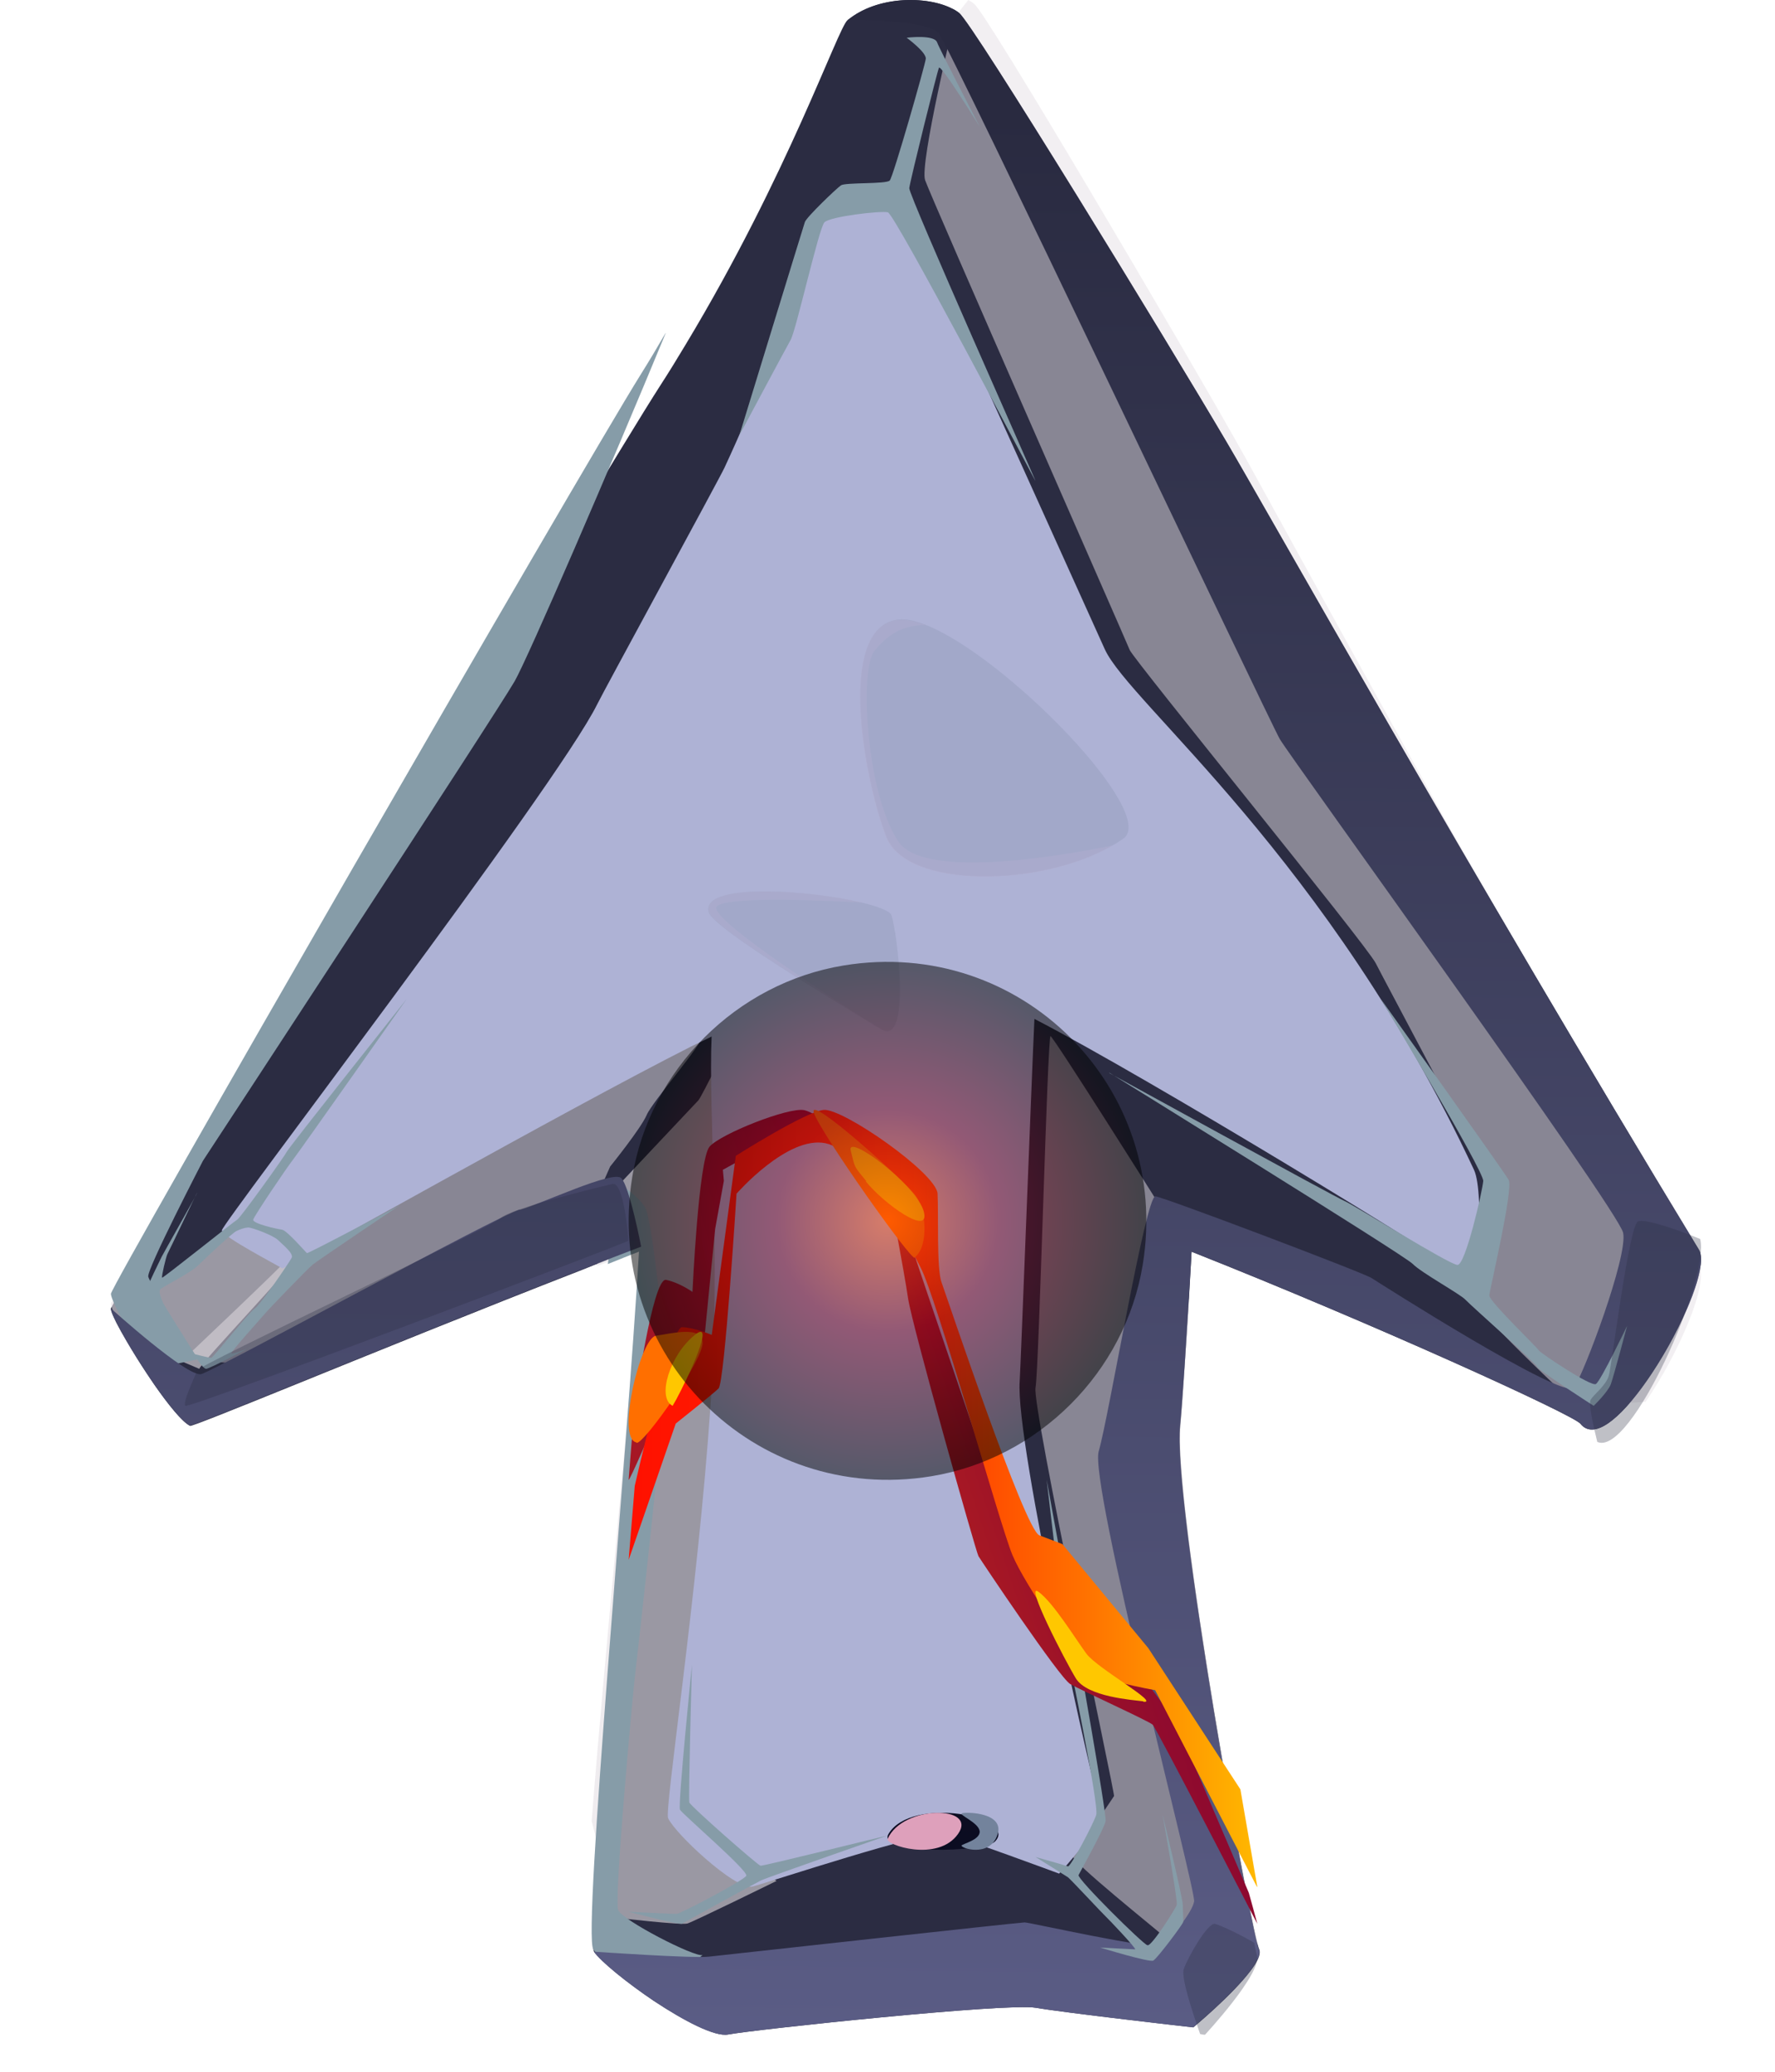 <svg width="48" height="56" viewBox="0 0 48 56" fill="none" xmlns="http://www.w3.org/2000/svg">
<g clip-path="url(#clip0_706_16925)">
<path fill-rule="evenodd" clip-rule="evenodd" d="M25.772 0.246C25.831 0.275 25.889 0.313 25.938 0.352C26.309 0.641 31.567 9.229 33.17 11.95C34.226 13.735 39.709 23.519 45.944 33.785C46.227 34.248 45.387 36.13 44.468 37.413C43.813 38.33 43.11 38.947 42.738 38.484C42.543 38.243 37.168 35.792 32.222 33.834C32.203 34.268 32.173 34.673 32.154 35.059C32.046 36.815 31.958 38.089 31.919 38.523C31.704 40.568 33.835 52.234 34.05 52.687C34.109 52.822 34.001 53.035 33.806 53.286C33.307 53.942 32.271 54.8 32.271 54.8C32.271 54.8 28.782 54.405 28.01 54.27C27.228 54.135 20.406 54.858 19.693 54.993C19.322 55.061 18.461 54.598 17.67 54.077C16.927 53.575 16.243 53.006 16.067 52.755C15.969 52.61 16.038 51.163 16.174 49.079C16.477 44.66 17.132 37.394 17.347 33.698C17.054 33.804 16.771 33.92 16.468 34.036C16.409 34.055 16.36 34.084 16.302 34.104C16.126 34.171 15.95 34.239 15.764 34.316C12.91 35.426 9.968 36.622 7.896 37.462C6.255 38.127 5.17 38.561 5.14 38.542C4.925 38.436 4.544 37.963 4.163 37.413C3.919 37.056 3.674 36.67 3.469 36.323C3.195 35.86 3 35.493 3 35.377C3 35.377 3 35.348 3.029 35.31C3.704 33.969 16.155 13.059 17.846 10.435C18.09 10.059 18.315 9.692 18.54 9.316C21.315 4.713 22.654 0.767 22.918 0.545C23.72 -0.121 25.078 -0.121 25.762 0.246H25.772Z" fill="#2B2C42"/>
<g style="mix-blend-mode:soft-light" opacity="0.6">
<path fill-rule="evenodd" clip-rule="evenodd" d="M19.772 28C19.772 28 20.115 36.442 20.115 37.013C20.115 37.584 18.699 48.559 18.666 48.821C18.622 49.082 21 50.842 21 50.842C21 50.842 18.754 51.944 18.588 51.993C18.412 52.041 16.675 51.838 16.675 51.838L16 49.227C16.343 44.798 17.084 37.516 17.327 33.812C16.996 33.918 16.675 34.034 16.332 34.151C16.265 34.17 16.21 34.199 16.144 34.218L16.575 32.197C16.575 32.197 18.765 29.866 18.887 29.741C18.998 29.605 19.772 28.01 19.772 28.01V28Z" fill="#E5E0E5"/>
</g>
<g style="mix-blend-mode:soft-light" opacity="0.6">
<path fill-rule="evenodd" clip-rule="evenodd" d="M6.432 33C6.499 33.01 7.13 33.314 7.235 33.371C7.34 33.429 8.009 33.857 8 34.01C7.99 34.162 5.4 36.876 5.39 37L3.459 36.181C3.191 35.724 3 35.362 3 35.248C3 35.248 3 35.219 3.029 35.181C3.449 35 3.88 34.819 4.013 34.791C4.3 34.733 6.346 33 6.432 33Z" fill="#E5E0E5"/>
</g>
<g style="mix-blend-mode:multiply" opacity="0.5">
<path fill-rule="evenodd" clip-rule="evenodd" d="M28.409 28.009C28.494 28.028 31.296 32.48 31.296 32.48L32.154 35.146C32.051 36.866 31.966 38.113 31.928 38.539C31.72 40.542 33.777 51.97 33.985 52.414C34.041 52.546 33.937 52.754 33.749 53L31.437 52.31C31.371 52.234 28.919 50.278 29.013 50.164C29.107 50.051 30.088 48.614 30.126 48.548C30.154 48.482 27.9 38.01 28.003 37.508C28.098 37.008 28.324 28 28.409 28V28.009Z" fill="#E5E0E5"/>
</g>
<g style="mix-blend-mode:multiply" opacity="0.5">
<path fill-rule="evenodd" clip-rule="evenodd" d="M26.185 0C26.242 0.029 26.299 0.069 26.347 0.108C26.711 0.403 31.862 9.158 33.432 11.932C34.466 13.752 39.837 23.727 45.945 34.193C46.223 34.665 45.4 36.584 44.5 37.892L42.642 38C42.642 38 39.703 35.285 39.818 35.019C39.923 34.754 40.431 32.403 40.278 31.95C40.124 31.508 37.463 26.55 37.204 26.038C36.946 25.527 30.665 17.844 30.55 17.569C30.445 17.303 25.17 5.322 25.017 4.869C24.863 4.427 25.821 0.462 25.821 0.462C25.821 0.462 25.964 0.275 26.185 0Z" fill="#E5E0E5"/>
</g>
<g style="mix-blend-mode:multiply" opacity="0.5">
<path fill-rule="evenodd" clip-rule="evenodd" d="M18.99 28.004C19.04 28.173 17.636 29.782 17.487 30.14C17.329 30.507 16.499 31.533 16.499 31.533L15.441 33.932C12.554 35.014 9.578 36.181 7.482 37L5 36.708C5 36.708 7.669 34.186 7.808 33.998C7.946 33.81 18.951 27.825 19 28.004H18.99Z" fill="#E5E0E5"/>
</g>
<g style="mix-blend-mode:soft-light">
<path fill-rule="evenodd" clip-rule="evenodd" d="M24.246 5.312C24.485 5.546 28.86 15.314 29.876 17.549C30.544 19.017 35.925 23.196 39.861 31.623C40.16 32.274 39.961 35.258 39.403 34.364C39.283 34.16 31.092 29.154 27.973 27.541C27.883 29.494 27.604 36.891 27.575 37.328C27.445 39.01 29.617 48.535 29.757 48.914C29.896 49.293 28.641 50.644 28.641 50.644C28.641 50.644 26.05 49.682 25.561 49.565C25.073 49.458 20.798 50.877 20.35 50.994C20.121 51.052 19.573 50.673 19.074 50.236C18.606 49.828 18.167 49.361 18.068 49.147C17.958 48.943 18.875 43.014 19.214 37.98C19.493 33.927 19.154 30.019 19.244 28.017C19.064 28.105 18.875 28.202 18.686 28.289C15.337 29.98 7.684 34.315 7.634 34.286C7.505 34.199 6 33.421 6 33.256C6 33.071 15.048 21.262 16.145 19.046C16.294 18.735 19.453 12.942 19.592 12.641C21.346 8.87 22.193 5.623 22.363 5.448C22.911 4.856 23.877 4.904 24.256 5.283L24.246 5.312Z" fill="#AEB2D5"/>
</g>
<path fill-rule="evenodd" clip-rule="evenodd" d="M16.765 32C16.765 32 17.251 32.325 17.447 32.64C17.634 32.945 17.999 36.373 17.999 37.156C17.999 37.939 17.204 45.053 17.167 45.339C17.129 45.635 16.596 51.336 16.718 51.632C16.839 51.909 18.785 52.911 19 52.845C18.897 52.931 18.327 53.389 17.578 54C16.867 53.504 16.213 52.94 16.044 52.692C15.754 52.253 16.97 39.219 17.279 33.833C16.998 33.938 16.727 34.053 16.437 34.167C16.643 32.821 16.765 32 16.765 32Z" fill="#869CA8"/>
<path fill-rule="evenodd" clip-rule="evenodd" d="M18 9.01C16.52 12.596 14.276 17.788 13.918 18.413C13.361 19.375 5.489 31.375 5.489 31.375C5.489 31.375 3.962 34.317 4.009 34.51C4.056 34.702 5.357 36.74 5.357 36.74L4.113 37C3.556 36.173 3 35.163 3 34.971C3 34.75 15.652 12.808 17.331 10.115C17.566 9.74 17.783 9.375 18 9V9.01Z" fill="#869CA8"/>
<path fill-rule="evenodd" clip-rule="evenodd" d="M14.054 32.694C13.458 32.858 5.815 37.046 5.443 37.142C5.072 37.239 3 35.367 3 35.367C3 35.695 4.603 38.261 5.131 38.532C5.219 38.58 11.826 35.801 17.338 33.697C17.338 33.697 17.025 32.067 16.8 31.845C16.576 31.623 14.65 32.539 14.054 32.703V32.694ZM22.929 0.533C22.929 0.533 25.079 0.514 25.392 0.909C25.704 1.305 34.344 19.523 34.608 19.976C34.872 20.439 43.756 32.694 43.893 33.321C44.03 33.948 42.828 37.142 42.564 37.509C42.3 37.866 37.286 34.672 37.091 34.546C36.895 34.411 31.52 32.375 31.246 32.337C30.982 32.308 29.975 38.348 29.712 39.226C29.448 40.104 32.341 51.085 32.292 51.394C32.243 51.703 31.627 52.446 31.402 52.581C31.178 52.716 27.845 51.963 27.708 51.963C27.571 51.963 19.605 52.841 19.166 52.889C18.726 52.938 16.058 52.754 16.058 52.754C16.41 53.275 18.97 55.128 19.684 54.993C20.397 54.858 27.219 54.134 28.001 54.269C28.675 54.385 31.402 54.703 32.096 54.781C32.204 54.79 32.262 54.8 32.262 54.8C32.262 54.8 34.256 53.15 34.041 52.687C34.022 52.648 33.992 52.542 33.953 52.368C33.494 50.41 31.715 40.394 31.911 38.522C31.969 37.991 32.087 36.206 32.223 33.832C37.169 35.791 42.544 38.242 42.74 38.483C42.789 38.551 42.847 38.589 42.916 38.618C43.913 38.985 46.268 34.759 45.975 33.852C45.975 33.832 45.955 33.803 45.946 33.784C39.71 23.517 34.227 13.733 33.171 11.948C31.569 9.227 26.31 0.639 25.939 0.35C25.343 -0.113 23.808 -0.181 22.938 0.543L22.929 0.533Z" fill="url(#paint0_linear_706_16925)"/>
<path fill-rule="evenodd" clip-rule="evenodd" d="M17 51.675C17 51.675 18.388 52.044 18.449 51.996C18.509 51.957 20.434 50.898 20.576 50.83C20.728 50.752 24.03 49.605 24 49.615C23.969 49.615 20.647 50.441 20.566 50.431C20.485 50.412 18.682 48.828 18.641 48.721C18.611 48.614 18.712 45 18.712 45C18.712 45 18.327 48.799 18.388 48.916C18.449 49.032 20.252 50.577 20.181 50.703C20.1 50.839 18.408 51.724 18.297 51.733C18.185 51.733 17 51.675 17 51.675Z" fill="#869CA8"/>
<path fill-rule="evenodd" clip-rule="evenodd" d="M28.016 50.203C28.016 50.203 28.822 50.703 28.879 50.742C28.937 50.781 29.849 51.76 29.907 51.809C29.964 51.858 30.745 52.681 30.696 52.691C30.646 52.691 29.751 52.642 29.751 52.642C29.751 52.642 31.082 53.053 31.189 52.994C31.296 52.935 31.978 52.025 31.994 51.956C32.011 51.888 31.986 51.692 31.986 51.496C31.986 51.3 31.436 49.038 31.436 49.038C31.436 49.038 31.855 51.388 31.822 51.486C31.797 51.584 31.148 52.603 31.033 52.583C30.918 52.563 29.118 50.781 29.167 50.683C29.216 50.585 29.866 49.42 29.898 49.224C29.931 49.028 29.077 44.24 29.052 44.093C29.027 43.946 28.304 40 28.304 40C28.304 40 28.822 44.426 28.871 44.671C28.921 44.916 29.726 48.803 29.644 49.058C29.562 49.312 28.945 50.478 28.879 50.448C28.805 50.419 28 50.194 28 50.194L28.016 50.203Z" fill="#869CA8"/>
<path fill-rule="evenodd" clip-rule="evenodd" d="M30 28.997C30 28.997 37.965 33.92 38.201 34.162C38.437 34.404 39.484 34.976 39.628 35.131C39.771 35.286 41.547 36.856 41.568 36.944C41.588 37.031 43.097 38 43.097 38C43.097 38 43.477 37.632 43.559 37.419C43.641 37.196 44 35.839 44 35.839C44 35.839 43.292 37.322 43.158 37.409C43.025 37.496 41.639 36.556 41.619 36.508C41.598 36.449 40.264 35.17 40.274 35.015C40.285 34.86 40.931 32.137 40.798 31.894C40.664 31.652 37.339 27 37.339 27C37.339 27 40.13 31.652 40.11 31.923C40.089 32.185 39.628 34.211 39.412 34.191C39.186 34.181 36.651 32.592 36.364 32.466C36.076 32.34 30 29.006 30 29.006V28.997Z" fill="#869CA8"/>
<path fill-rule="evenodd" clip-rule="evenodd" d="M6.749 36.432C6.749 36.432 6.268 36.625 6.258 36.577C6.248 36.528 7.093 35.595 7.181 35.489C7.269 35.383 8.31 34.305 8.447 34.19C8.585 34.074 10.803 32.582 10.803 32.582C10.803 32.582 8.33 33.891 8.3 33.872C8.271 33.853 7.76 33.256 7.623 33.237C7.475 33.218 6.827 33.073 6.847 32.967C6.877 32.861 7.74 31.581 7.927 31.341C8.114 31.1 11.02 26.971 11 27C10.98 27.029 7.809 31.014 7.75 31.139C7.691 31.264 6.503 32.919 6.415 32.967C6.327 33.016 4.393 34.565 4.383 34.536C4.363 34.507 4.491 33.959 4.53 33.891C4.569 33.824 5.335 32.207 5.335 32.236C5.335 32.265 4.442 33.834 4.373 33.968C4.304 34.103 4 34.738 4 34.767C4 34.796 4.55 35.499 4.55 35.499C4.55 35.499 4.245 34.95 4.334 34.854C4.422 34.758 5.139 34.43 5.394 34.17C5.649 33.92 6.287 33.323 6.395 33.275C6.494 33.227 6.592 33.189 6.71 33.179C6.818 33.179 7.387 33.391 7.515 33.516C7.642 33.641 7.947 33.882 7.888 33.997C7.829 34.113 7.053 35.258 6.886 35.373C6.71 35.489 5.767 36.702 5.708 36.702C5.649 36.702 5.237 36.596 5.237 36.596C5.237 36.596 5.473 36.99 5.571 37C5.669 37 6.769 36.413 6.769 36.413L6.749 36.432Z" fill="#869CA8"/>
<path fill-rule="evenodd" clip-rule="evenodd" d="M20 11.748C20 11.748 21.716 6.15 21.766 6.001C21.817 5.861 22.619 5.094 22.741 5.01C22.863 4.926 23.969 4.982 24.061 4.879C24.152 4.786 25.015 1.768 25.035 1.59C25.056 1.413 24.518 1.02 24.518 1.02C24.518 1.02 25.259 0.927 25.34 1.142C25.421 1.357 26.497 3.431 26.497 3.431C26.497 3.431 25.441 1.721 25.391 1.833C25.34 1.945 24.609 4.898 24.589 5.085C24.568 5.272 28.04 13.046 28 13C27.969 12.953 24.203 5.786 24.01 5.739C23.817 5.692 22.447 5.851 22.294 6.01C22.142 6.169 21.533 8.916 21.381 9.187C21.228 9.458 20.01 11.738 20.01 11.738L20 11.748Z" fill="#869CA8"/>
<g style="mix-blend-mode:multiply" opacity="0.2">
<path d="M25.039 16.892C27.206 17.75 31.333 21.993 30.378 22.668C30.289 22.726 30.2 22.794 30.102 22.842C28.162 23.98 24.537 24.028 23.976 22.63C23.395 21.164 22.587 16.959 24.281 16.747C24.488 16.718 24.734 16.776 25.039 16.892Z" fill="#73839C"/>
<path d="M24.104 24.732C24.271 25.205 24.645 28.32 23.828 27.818C23.828 27.818 23.788 27.789 23.71 27.751C22.715 27.143 19.307 25.108 19.169 24.665C18.923 23.854 21.838 24.047 23.296 24.395C23.749 24.501 24.064 24.626 24.104 24.732Z" fill="#73839C"/>
<g style="mix-blend-mode:multiply" opacity="0.5">
<path d="M25.039 16.892C24.281 16.892 23.916 17.277 23.651 17.586C23.237 18.059 23.414 21.424 24.291 22.746C24.96 23.739 28.388 23.199 30.092 22.852C28.151 23.99 24.527 24.038 23.966 22.64C23.384 21.174 22.577 16.969 24.271 16.757C24.478 16.728 24.724 16.786 25.029 16.901L25.039 16.892Z" fill="#BE9AB6"/>
</g>
<g style="mix-blend-mode:multiply" opacity="0.5">
<path d="M23.296 24.394C22.055 24.327 19.563 24.23 19.376 24.51C19.149 24.848 23 27.307 23.719 27.75C22.725 27.143 19.317 25.108 19.179 24.664C18.933 23.854 21.848 24.047 23.306 24.394H23.296Z" fill="#BE9AB6"/>
</g>
</g>
<g style="mix-blend-mode:multiply" opacity="0.3">
<path d="M32.847 52.001C32.955 52.02 33.463 52.247 33.918 52.514C33.949 52.691 33.972 52.8 33.987 52.839C34.157 53.313 32.585 55 32.585 55C32.585 55 32.539 55 32.454 54.98C32.223 54.319 31.93 53.431 32.015 53.214C32.146 52.859 32.662 51.971 32.855 52.001H32.847Z" fill="#292A40"/>
</g>
<g style="mix-blend-mode:multiply" opacity="0.3">
<path d="M45.977 33.491C46.244 34.534 44.101 39.396 43.194 38.974C43.079 38.519 42.954 37.931 43.017 37.831C43.097 37.698 43.426 37.453 43.506 37.187C43.586 36.921 44.048 33.125 44.297 33.014C44.484 32.925 45.506 33.291 45.977 33.491Z" fill="#292A40"/>
</g>
<g style="mix-blend-mode:multiply" opacity="0.3">
<path d="M16.99 33.534C16.99 33.433 16.872 31.921 16.557 32.003C16.242 32.077 13.799 32.663 13.533 32.929C13.267 33.195 5.379 36.889 5.329 37.045C5.28 37.201 4.926 37.907 5.014 37.999C5.103 38.09 17 33.571 17 33.534H16.99Z" fill="#292A40"/>
</g>
<path d="M26.908 49.775C26.614 50.076 23.699 50.135 24.025 49.576C24.636 48.526 27.55 49.106 26.908 49.775Z" fill="url(#paint1_linear_706_16925)"/>
<g style="mix-blend-mode:multiply">
<path d="M24.002 49.707C23.934 49.867 25.364 50.345 25.908 49.571C26.453 48.796 24.411 48.781 24.002 49.707Z" fill="#DEA0BB"/>
</g>
<path d="M26.001 49.887C26.028 49.835 26.52 49.732 26.492 49.494C26.458 49.256 25.899 49.051 26.021 49.012C26.144 48.974 27.188 48.993 26.97 49.604C26.759 50.215 25.967 49.957 26.001 49.88V49.887Z" fill="#73839C"/>
<path d="M17.172 37.961C17.172 37.961 17.651 34.52 18.012 34.595C18.374 34.669 18.726 34.921 18.726 34.921C18.726 34.921 18.889 31.349 19.187 30.995C19.485 30.65 21.319 29.923 21.744 30.007C22.169 30.1 23 30.883 23 30.883C23 30.883 21.672 30.408 21.581 30.473C21.491 30.538 20.578 31.051 20.578 31.051L19.548 31.62L19.575 31.918L19.34 33.215L18.979 36.879L17.732 38.39C17.732 38.39 16.991 40.115 17 39.994C17.009 39.873 17.163 37.952 17.163 37.952L17.172 37.961Z" fill="url(#paint2_linear_706_16925)"/>
<path d="M24 32C24 32 24.456 34.396 24.556 35.093C24.655 35.79 26.391 41.946 26.46 42.064C26.53 42.182 28.653 45.353 28.941 45.52C29.228 45.687 31.073 46.521 31.173 46.62C31.272 46.718 34 52 34 52C34 52 33.792 51.224 33.772 51.165C33.752 51.106 31.847 46.688 31.847 46.629C31.847 46.571 30.21 44.42 30.21 44.42L28.871 43.586L27.264 41.396C27.264 41.396 24.724 33.934 24.665 33.728C24.605 33.522 24 32.01 24 32.01V32Z" fill="url(#paint3_linear_706_16925)"/>
<path d="M33.99 51L31.238 45.686C31.238 45.686 29.478 45.374 29.293 45.08C29.108 44.787 27.727 42.873 27.377 42.03C27.027 41.187 25.325 35.059 24.887 34.245C24.459 33.43 23.351 31.11 22.32 30.901C21.289 30.693 19.918 32.265 19.918 32.265C19.918 32.265 19.597 37.37 19.431 37.531C19.266 37.692 18.274 38.478 18.274 38.478L17 42.163L17.165 40.164C17.165 40.164 18.138 35.874 18.439 35.874C18.741 35.874 19.247 36.082 19.247 36.082L19.898 31.242C19.898 31.242 21.765 30.058 22.271 30.001C22.787 29.945 25.325 31.716 25.354 32.265C25.383 32.814 25.325 34.292 25.461 34.661C25.597 35.031 27.708 41.348 28.106 41.5C28.505 41.651 28.729 41.737 28.729 41.737L31.053 44.55L33.543 48.367L34 51H33.99Z" fill="url(#paint4_linear_706_16925)"/>
<path fill-rule="evenodd" clip-rule="evenodd" d="M17.203 38.986C16.666 38.877 17.317 36.158 17.741 36.104C18.151 36.05 18.986 35.819 19 36.294C19.014 36.77 17.416 39.027 17.218 39L17.203 38.986Z" fill="#FF6F00"/>
<path fill-rule="evenodd" clip-rule="evenodd" d="M24.74 33.987C25.131 33.659 25.036 32.676 24.752 32.302C24.468 31.927 21.831 29.54 22.009 30.079C22.186 30.617 24.634 34.081 24.74 33.999V33.987Z" fill="#FF6F00"/>
<path fill-rule="evenodd" clip-rule="evenodd" d="M23.411 31.93C23.887 32.528 25.174 33.452 24.98 32.745C24.786 32.025 22.882 30.611 23.006 31.101C23.129 31.59 23.076 31.495 23.429 31.93H23.411Z" fill="#FFC700"/>
<path fill-rule="evenodd" clip-rule="evenodd" d="M18.189 38C18.189 38 18.236 37.918 18.283 37.836C18.588 37.275 19.375 35.606 18.788 36.085C18.118 36.619 17.754 37.781 18.189 38Z" fill="#FFC700"/>
<path fill-rule="evenodd" clip-rule="evenodd" d="M30.916 45.987C30.623 45.948 29.412 45.869 29.098 45.374C28.795 44.879 27.688 42.731 28.085 43.028C28.482 43.315 29.088 44.305 29.38 44.701C29.673 45.097 31.396 46.057 30.916 45.997V45.987Z" fill="#FFC700"/>
<path style="mix-blend-mode:screen" opacity="0.5" fill-rule="evenodd" clip-rule="evenodd" d="M22.814 26.097C27.608 25.311 31.688 29.399 30.902 34.186C30.427 37.091 28.084 39.427 25.186 39.903C20.392 40.688 16.312 36.601 17.098 31.814C17.573 28.909 19.916 26.573 22.814 26.097Z" fill="url(#paint5_radial_706_16925)"/>
</g>
<defs>
<linearGradient id="paint0_linear_706_16925" x1="24.268" y1="57.917" x2="24.791" y2="2.55" gradientUnits="userSpaceOnUse">
<stop stop-color="#5D5F89"/>
<stop offset="0.99" stop-color="#292A40"/>
</linearGradient>
<linearGradient id="paint1_linear_706_16925" x1="25.498" y1="50.002" x2="25.498" y2="49.004" gradientUnits="userSpaceOnUse">
<stop stop-color="#0B0C21"/>
<stop offset="1" stop-color="#0C0C21"/>
</linearGradient>
<linearGradient id="paint2_linear_706_16925" x1="32.894" y1="30.333" x2="6.786" y2="38.702" gradientUnits="userSpaceOnUse">
<stop stop-color="#810235"/>
<stop offset="0.21" stop-color="#850433"/>
<stop offset="0.43" stop-color="#920C2D"/>
<stop offset="0.66" stop-color="#A71824"/>
<stop offset="0.89" stop-color="#C52A17"/>
<stop offset="1" stop-color="#D63410"/>
</linearGradient>
<linearGradient id="paint3_linear_706_16925" x1="34.883" y1="40.081" x2="22.488" y2="44.222" gradientUnits="userSpaceOnUse">
<stop stop-color="#810235"/>
<stop offset="0.21" stop-color="#850433"/>
<stop offset="0.43" stop-color="#920C2D"/>
<stop offset="0.66" stop-color="#A71824"/>
<stop offset="0.89" stop-color="#C52A17"/>
<stop offset="1" stop-color="#D63410"/>
</linearGradient>
<linearGradient id="paint4_linear_706_16925" x1="33.99" y1="40.505" x2="17" y2="40.505" gradientUnits="userSpaceOnUse">
<stop stop-color="#FFB800"/>
<stop offset="0.28" stop-color="#FF7000"/>
<stop offset="0.52" stop-color="#FF3800"/>
<stop offset="0.78" stop-color="#FF1F00"/>
<stop offset="1" stop-color="#FF1000"/>
</linearGradient>
<radialGradient id="paint5_radial_706_16925" cx="0" cy="0" r="1" gradientUnits="userSpaceOnUse" gradientTransform="translate(24.004 33.004) rotate(-90) scale(7 7)">
<stop stop-color="#FF4700"/>
<stop offset="0.43" stop-color="#770017"/>
<stop offset="0.99"/>
</radialGradient>
<clipPath id="clip0_706_16925">
<rect width="56" height="48" fill="white" transform="matrix(0 -1 1 0 0 56)"/>
</clipPath>
</defs>
</svg>
